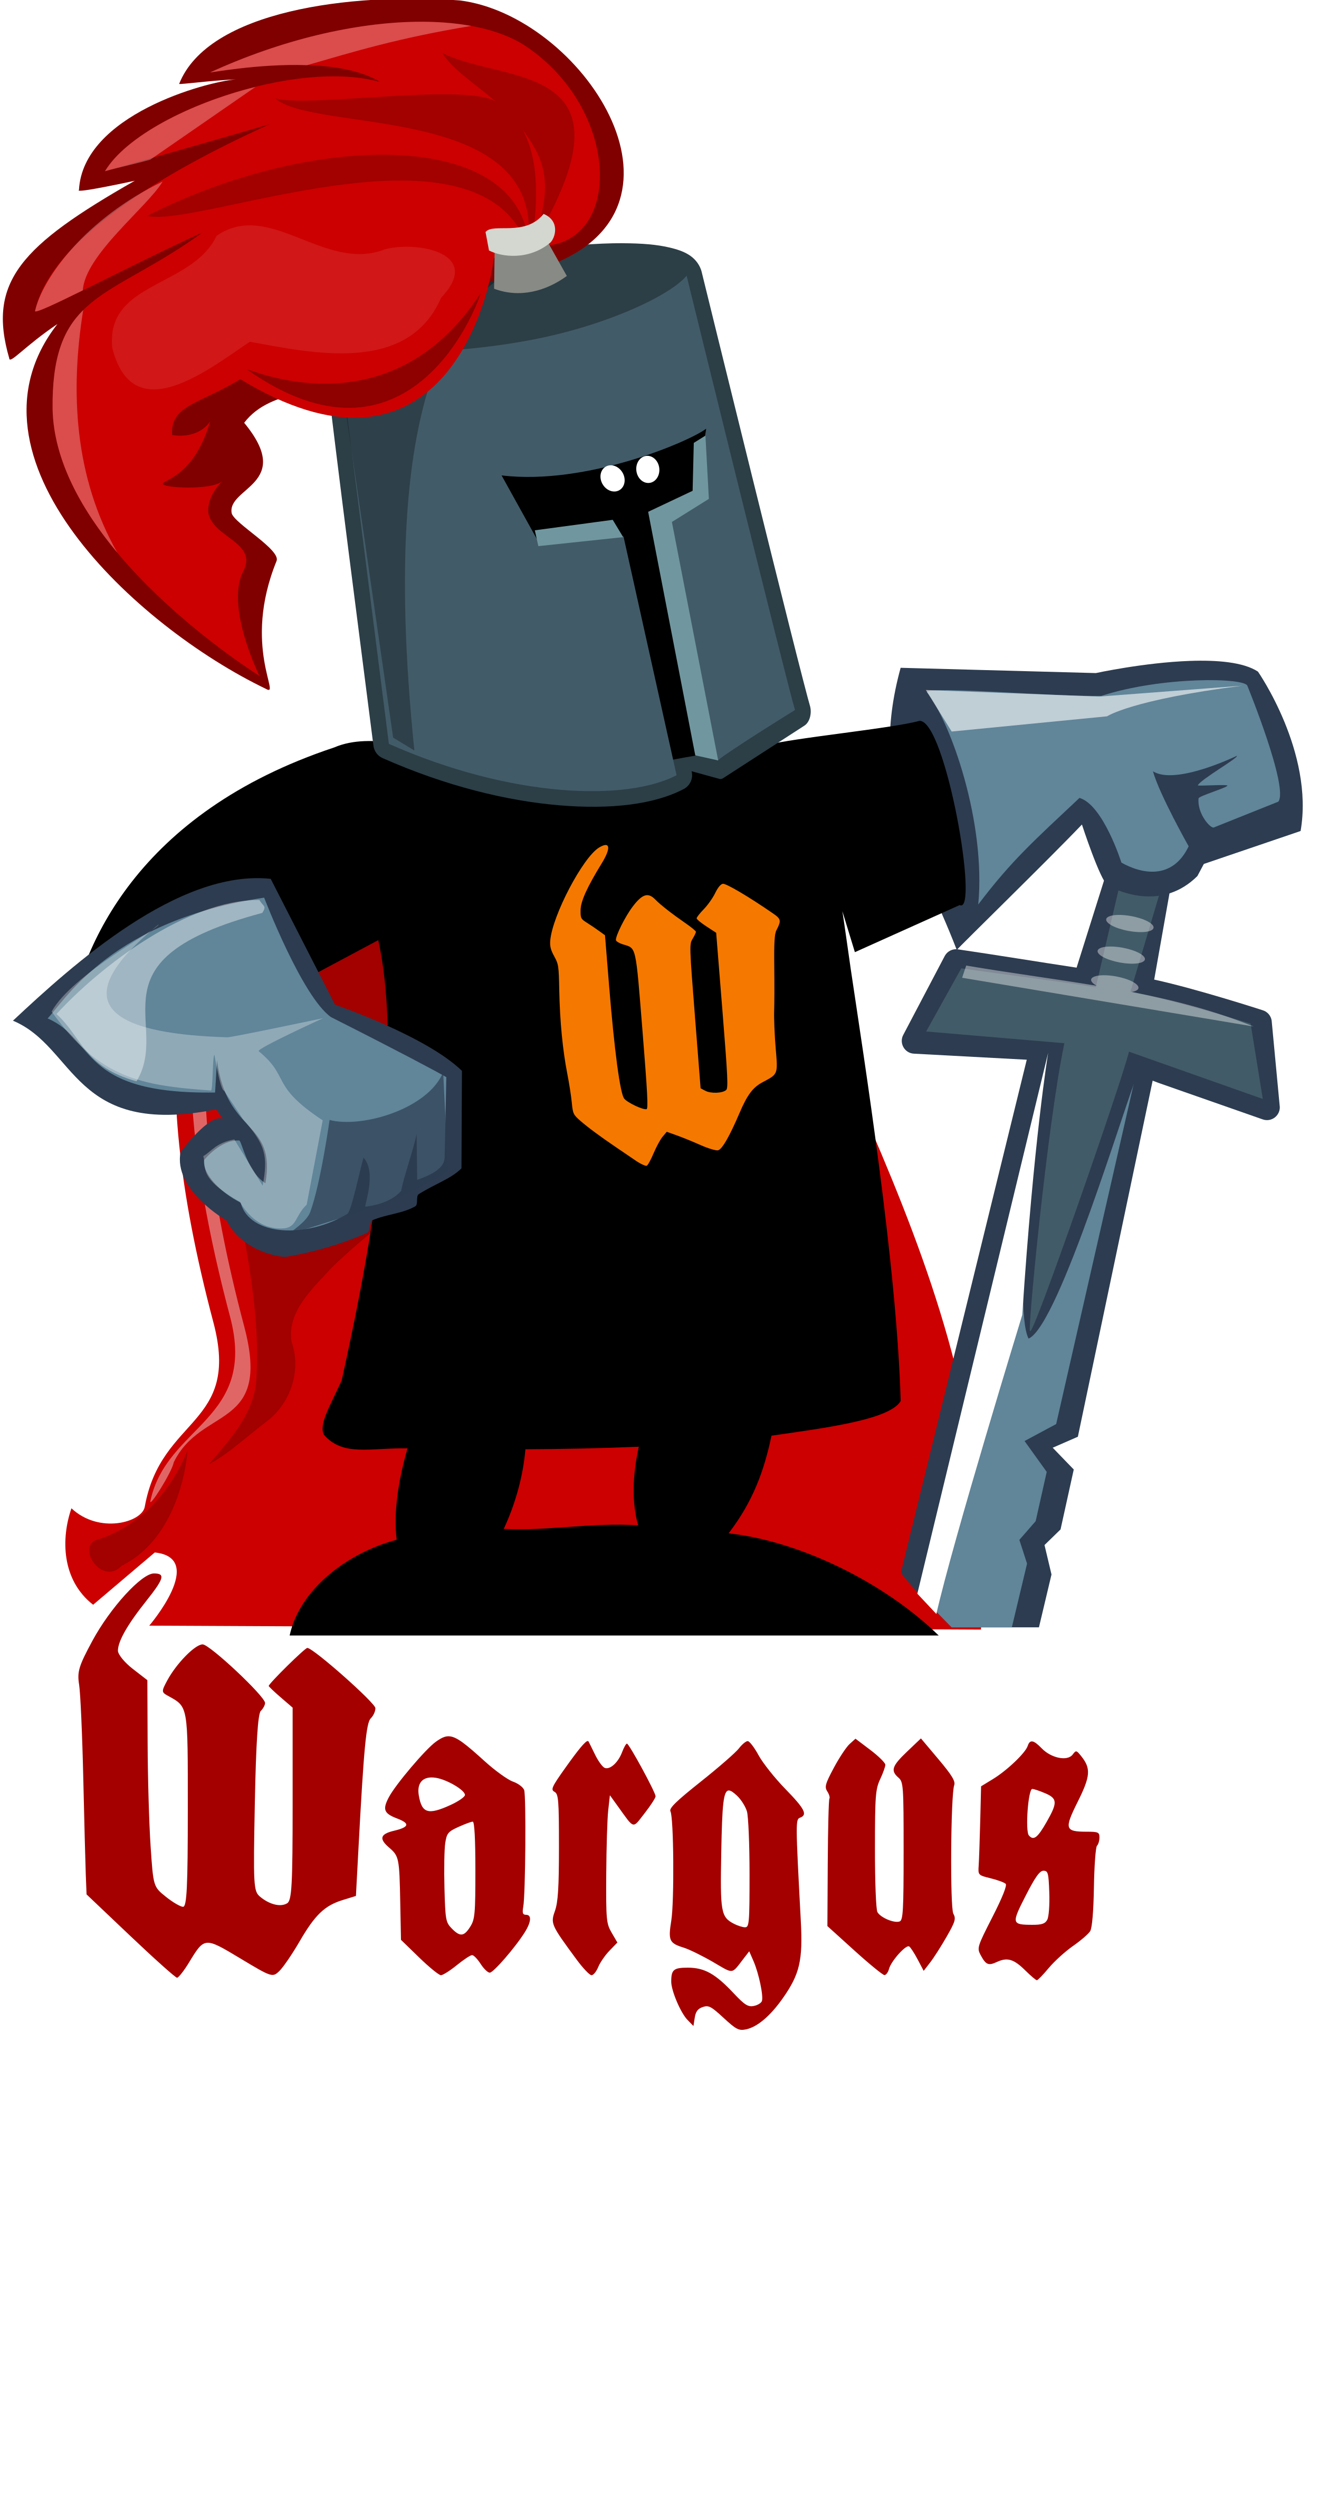 <?xml version="1.0" encoding="UTF-8" standalone="no"?>
<!-- Created with Inkscape (http://www.inkscape.org/) -->

<svg
   xmlns:dc="http://purl.org/dc/elements/1.1/"
   xmlns:cc="http://creativecommons.org/ns#"
   xmlns:rdf="http://www.w3.org/1999/02/22-rdf-syntax-ns#"
   xmlns:svg="http://www.w3.org/2000/svg"
   xmlns="http://www.w3.org/2000/svg"
   xmlns:sodipodi="http://sodipodi.sourceforge.net/DTD/sodipodi-0.dtd"
   xmlns:inkscape="http://www.inkscape.org/namespaces/inkscape"
   width="116.091"
   height="220"
   id="svg2"
   version="1.1"
   inkscape:version="0.91 r13725"
   sodipodi:docname="wargus.svg"
   inkscape:export-filename="/home/mimooh/wargus.png"
   inkscape:export-xdpi="90"
   inkscape:export-ydpi="90">
  <defs
     id="defs4">
    <filter
       style="color-interpolation-filters:sRGB"
       height="1.371"
       y="-0.185"
       width="1.177"
       x="-0.089"
       id="filter4519"
       inkscape:collect="always">
      <feGaussianBlur
         id="feGaussianBlur4521"
         stdDeviation="0.757"
         inkscape:collect="always" />
    </filter>
  </defs>
  <sodipodi:namedview
     id="base"
     pagecolor="#ffffff"
     bordercolor="#666666"
     borderopacity="1.0"
     inkscape:pageopacity="0.0"
     inkscape:pageshadow="2"
     inkscape:zoom="2"
     inkscape:cx="40.218292"
     inkscape:cy="109.26579"
     inkscape:document-units="px"
     inkscape:current-layer="layer1"
     showgrid="false"
     inkscape:window-width="934"
     inkscape:window-height="975"
     inkscape:window-x="0"
     inkscape:window-y="0"
     inkscape:window-maximized="0"
     fit-margin-top="0"
     fit-margin-left="0"
     fit-margin-right="0"
     fit-margin-bottom="0"
     showguides="true"
     inkscape:guide-bbox="true"
     inkscape:snap-bbox="false"
     inkscape:snap-global="false" />
  <g
     inkscape:label="Layer 1"
     inkscape:groupmode="layer"
     id="layer1"
     transform="translate(1939.734,-583.063)">
    <g
       transform="translate(-1.246,-1.414)"
       id="layer1-5"
       inkscape:label="Layer 1">
      <g
         transform="matrix(0.906,0,0,0.906,-746.489,91.513)"
         id="g3668">
        <path
           style="fill:#a40000"
           d="m -1300.72,696.951 c -1.2,0 -4.246,3.337 -5.983,6.555 -1.318,2.442 -1.484,2.994 -1.284,4.241 0.127,0.788 0.307,4.844 0.403,9.012 0.095,4.168 0.206,8.431 0.246,9.473 l 0.074,1.894 4.263,4.048 0,0 c 2.345,2.226 4.382,4.047 4.527,4.047 0.145,0 0.671,-0.671 1.17,-1.491 1.504,-2.473 1.503,-2.473 4.979,-0.383 3.054,1.837 3.129,1.861 3.791,1.223 0.371,-0.358 1.251,-1.645 1.956,-2.86 1.507,-2.597 2.439,-3.494 4.195,-4.035 l 1.287,-0.397 0.253,-4.726 c 0.516,-9.664 0.748,-12.103 1.192,-12.53 0.246,-0.236 0.447,-0.679 0.447,-0.983 0,-0.508 -6.04,-5.854 -6.614,-5.854 -0.234,0 -3.749,3.464 -3.749,3.695 0,0.057 0.523,0.555 1.161,1.105 l 1.161,1 0,9.342 c 0,7.93 -0.081,9.391 -0.536,9.666 -0.641,0.387 -1.716,0.123 -2.635,-0.649 -0.63,-0.529 -0.659,-1.07 -0.501,-9.103 0.114,-5.803 0.299,-8.669 0.58,-8.939 0.227,-0.219 0.413,-0.565 0.413,-0.77 0,-0.643 -5.379,-5.691 -6.063,-5.691 -0.735,0 -2.557,1.861 -3.448,3.522 -0.557,1.039 -0.554,1.124 0.052,1.46 2.013,1.119 1.955,0.797 1.955,11.036 0,7.497 -0.096,9.473 -0.46,9.473 -0.253,0 -1.006,-0.44 -1.675,-0.977 -1.214,-0.977 -1.215,-0.981 -1.48,-4.909 -0.146,-2.162 -0.277,-6.675 -0.29,-10.029 l -0.025,-6.099 -1.43,-1.108 c -0.786,-0.609 -1.429,-1.399 -1.429,-1.756 0,-0.912 0.92,-2.532 2.732,-4.808 1.758,-2.209 1.896,-2.695 0.764,-2.695 z m 28.709,15.819 c -0.432,-0.033 -0.81,0.167 -1.316,0.527 -0.998,0.71 -3.909,4.143 -4.567,5.385 -0.635,1.2 -0.486,1.584 0.803,2.072 1.265,0.479 1.18,0.839 -0.28,1.184 -1.37,0.323 -1.508,0.776 -0.503,1.64 0.964,0.828 1,1.006 1.085,5.363 l 0.071,3.6 1.769,1.718 c 0.973,0.945 1.923,1.718 2.111,1.718 0.188,0 0.883,-0.44 1.545,-0.978 0.662,-0.538 1.329,-0.978 1.483,-0.978 0.154,0 0.527,0.386 0.829,0.856 0.302,0.471 0.7,0.855 0.886,0.855 0.352,0 2.462,-2.432 3.393,-3.912 0.642,-1.02 0.695,-1.712 0.131,-1.712 -0.321,0 -0.378,-0.17 -0.267,-0.795 0.214,-1.193 0.286,-10.745 0.086,-11.321 -0.096,-0.276 -0.585,-0.645 -1.087,-0.82 -0.502,-0.175 -1.729,-1.058 -2.726,-1.961 -1.859,-1.685 -2.728,-2.386 -3.447,-2.44 z m 45.802,0.207 -1.347,1.282 c -1.465,1.395 -1.615,1.846 -0.84,2.522 0.484,0.422 0.507,0.753 0.507,7.136 0,5.76 -0.053,6.715 -0.385,6.837 -0.524,0.194 -1.861,-0.369 -2.161,-0.909 -0.137,-0.246 -0.242,-2.948 -0.239,-6.142 0,-5.151 0.054,-5.804 0.507,-6.767 0.276,-0.586 0.502,-1.217 0.502,-1.402 0,-0.185 -0.652,-0.83 -1.45,-1.434 l -1.45,-1.098 -0.575,0.521 c -0.316,0.287 -1.005,1.326 -1.531,2.311 -0.833,1.562 -0.913,1.855 -0.629,2.294 0.179,0.277 0.27,0.591 0.201,0.698 -0.069,0.107 -0.141,2.936 -0.16,6.287 l -0.034,6.091 2.624,2.376 c 1.443,1.307 2.755,2.379 2.914,2.384 0.159,0 0.36,-0.265 0.447,-0.598 0.197,-0.758 1.642,-2.374 1.956,-2.187 0.128,0.076 0.497,0.641 0.822,1.256 l 0.59,1.119 0.64,-0.83 c 0.352,-0.456 1.071,-1.581 1.595,-2.499 0.832,-1.453 0.915,-1.74 0.647,-2.222 -0.33,-0.595 -0.256,-11.538 0.084,-12.493 0.133,-0.374 -0.226,-0.964 -1.531,-2.513 l -1.705,-2.025 z m -32.375,0.251 c -0.239,0.028 -0.899,0.824 -2.151,2.582 -1.332,1.871 -1.456,2.144 -1.072,2.351 0.389,0.21 0.435,0.773 0.435,5.349 0,3.948 -0.089,5.366 -0.388,6.217 -0.437,1.241 -0.391,1.343 2.097,4.722 0.619,0.841 1.274,1.529 1.454,1.529 0.18,0 0.473,-0.358 0.651,-0.795 0.179,-0.437 0.671,-1.152 1.094,-1.588 l 0.768,-0.793 -0.555,-0.952 c -0.521,-0.894 -0.553,-1.243 -0.527,-5.687 0.015,-2.604 0.101,-5.395 0.191,-6.202 l 0.163,-1.467 0.761,1.055 c 1.653,2.293 1.41,2.229 2.612,0.694 0.587,-0.749 1.065,-1.49 1.065,-1.647 0,-0.38 -2.574,-5.115 -2.781,-5.115 -0.089,0 -0.299,0.369 -0.468,0.82 -0.38,1.013 -1.168,1.732 -1.687,1.54 -0.214,-0.079 -0.643,-0.67 -0.955,-1.313 -0.311,-0.643 -0.595,-1.213 -0.629,-1.266 -0.017,-0.027 -0.043,-0.038 -0.078,-0.034 z m 15.546,0.008 c -0.17,-3.1e-4 -0.558,0.324 -0.862,0.72 -0.304,0.396 -1.968,1.846 -3.697,3.22 -2.417,1.922 -3.096,2.589 -2.943,2.886 0.319,0.614 0.379,8.749 0.08,10.611 -0.313,1.945 -0.198,2.193 1.22,2.63 0.512,0.158 1.78,0.78 2.819,1.381 2.091,1.211 1.763,1.256 3.06,-0.42 l 0.473,-0.612 0.41,0.94 c 0.525,1.203 0.996,3.456 0.817,3.906 -0.077,0.191 -0.435,0.402 -0.799,0.469 -0.552,0.102 -0.874,-0.104 -1.953,-1.251 -1.776,-1.887 -2.824,-2.471 -4.439,-2.472 -1.384,0 -1.613,0.191 -1.613,1.361 0,0.878 0.912,3.024 1.575,3.707 l 0.582,0.599 0.127,-0.811 c 0.092,-0.593 0.301,-0.871 0.776,-1.032 0.573,-0.194 0.81,-0.07 2.026,1.053 1.203,1.112 1.473,1.254 2.14,1.125 1.106,-0.213 2.388,-1.291 3.619,-3.044 1.635,-2.328 1.946,-3.664 1.743,-7.482 -0.514,-9.683 -0.516,-9.881 -0.07,-10.046 0.75,-0.277 0.451,-0.858 -1.437,-2.794 -1.021,-1.047 -2.191,-2.52 -2.6,-3.274 -0.409,-0.754 -0.883,-1.371 -1.053,-1.371 z m 27.666,0.035 c -0.215,-0.038 -0.356,0.109 -0.463,0.435 -0.224,0.68 -2.001,2.375 -3.359,3.206 l -1.169,0.715 -0.084,3.367 c -0.047,1.852 -0.114,3.794 -0.15,4.316 -0.064,0.943 -0.055,0.951 1.157,1.25 0.671,0.166 1.329,0.407 1.463,0.536 0.155,0.15 -0.308,1.315 -1.283,3.226 -1.474,2.888 -1.513,3.015 -1.148,3.696 0.512,0.954 0.754,1.057 1.579,0.673 1.012,-0.471 1.636,-0.287 2.747,0.809 0.538,0.531 1.05,0.966 1.138,0.966 0.088,0 0.608,-0.536 1.154,-1.19 0.546,-0.654 1.607,-1.617 2.357,-2.139 0.75,-0.522 1.5,-1.17 1.666,-1.439 0.19,-0.308 0.325,-1.89 0.365,-4.28 0.035,-2.085 0.169,-3.895 0.3,-4.022 0.13,-0.128 0.237,-0.485 0.237,-0.795 0,-0.509 -0.117,-0.563 -1.22,-0.563 -2.136,0 -2.215,-0.257 -0.894,-2.904 1.242,-2.488 1.3,-3.239 0.345,-4.432 -0.472,-0.59 -0.501,-0.595 -0.842,-0.149 -0.502,0.659 -2.072,0.342 -2.988,-0.604 -0.404,-0.417 -0.693,-0.641 -0.908,-0.679 z m -58.38,3.495 c 0.136,-3.8e-4 0.282,0.012 0.437,0.037 1.095,0.182 2.812,1.199 2.812,1.665 0,0.184 -0.631,0.623 -1.402,0.975 -2.177,0.994 -2.79,0.808 -3.083,-0.933 -0.185,-1.099 0.285,-1.739 1.237,-1.744 z m 58.363,1.116 c 0.146,0 0.703,0.186 1.238,0.414 1.208,0.514 1.23,0.907 0.157,2.789 -0.886,1.554 -1.269,1.846 -1.726,1.315 -0.369,-0.428 -0.07,-4.518 0.331,-4.518 z m -29.446,0.153 c 0.192,0.019 0.437,0.205 0.752,0.496 0.398,0.367 0.836,1.06 0.974,1.538 0.138,0.478 0.251,3.208 0.252,6.065 0,4.79 -0.034,5.196 -0.443,5.187 -0.244,0 -0.734,-0.162 -1.088,-0.348 -1.248,-0.655 -1.329,-1.117 -1.217,-6.931 0.089,-4.621 0.192,-6.065 0.769,-6.008 z m -24.91,3.026 c 0.164,0 0.255,1.698 0.255,4.707 0,4.261 -0.047,4.783 -0.503,5.502 -0.607,0.96 -0.988,0.994 -1.798,0.163 -0.577,-0.592 -0.621,-0.833 -0.705,-3.934 -0.047,-1.817 -0.014,-3.78 0.076,-4.361 0.149,-0.956 0.273,-1.106 1.291,-1.568 0.62,-0.281 1.242,-0.51 1.383,-0.51 z m 55.443,4.768 c 0.442,0 0.498,0.213 0.564,2.138 0.042,1.202 -0.046,2.353 -0.199,2.628 -0.214,0.386 -0.529,0.49 -1.469,0.487 -1.991,-0.01 -2.015,-0.116 -0.624,-2.833 0.93,-1.818 1.361,-2.421 1.729,-2.421 z"
           id="path5436"
           inkscape:connector-curvature="0" />
        <g
           id="g4829"
           transform="matrix(1.628,0,0,1.628,-1471.902,663.024)">
          <path
             style="fill:#cc0000;stroke:none"
             d="m -1218.758,674.127 -27.301,0.602 c -4.801,6.618 -34.195,2.382 -20.516,53.979 2.604,9.824 -4.957,8.862 -6.5,17.465 -0.267,1.486 -4.33,2.607 -6.945,0.145 -0.987,2.853 -0.956,6.786 2.055,9.135 l 5.84,-4.953 c 4.966,0.529 -0.523,6.932 -0.523,6.932 l 78.773,0.375 c 2.06,-31.851 -16.232,-53.963 -24.883,-83.678 z"
             transform="matrix(0.63,0,0,0.63,906.64,-453.228)"
             id="path4831"
             inkscape:connector-curvature="0"
             sodipodi:nodetypes="ccsccccccc" />
          <path
             sodipodi:nodetypes="cccccccccccccc"
             inkscape:connector-curvature="0"
             id="path4833"
             d="m 118.289,-18.875 c -2.209,0.744 -7.771,2.964 -8.935,4.84 -1.634,7.545 2.532,15.589 1.881,23.616 -0.268,1.905 -1.612,3.35 -2.812,4.748 1.084,-0.545 2.35,-1.727 3.467,-2.566 1.437,-1.096 2.07,-3.046 1.47,-4.766 -0.277,-1.824 1.321,-3.209 2.426,-4.435 2.741,-2.611 5.85,-4.872 9.247,-6.553 -2.324,-4.4 -3.249,-9.414 -5.688,-13.764 -0.28,-0.425 -0.557,-0.926 -1.056,-1.121 z m -11.126,32.359 c -0.922,2.345 -2.762,4.461 -5.231,5.292 -1.58,0.279 0.085,2.895 1.289,1.608 2.539,-1.242 3.698,-4.283 3.942,-6.9 z"
             style="opacity:0.2;fill:#000000;stroke:none" />
          <path
             sodipodi:nodetypes="ccsscscccc"
             inkscape:connector-curvature="0"
             id="path4835"
             d="m 139.062,-28.556 -17.197,0.379 c -3.025,4.169 -20.791,1.188 -12.174,33.691 1.641,6.189 -3.78,6.458 -4.752,11.002 -0.101,0.472 1.288,-1.716 1.395,-2.312 1.659,-3.388 5.844,-1.907 4.204,-8.096 -8.617,-32.504 9.01,-30.116 12.035,-34.285 l 16.494,-0.363 c -0.002,-0.005 -0.002,-0.01 -0.004,-0.016 z"
             style="opacity:0.4;fill:#ffffff;stroke:none" />
        </g>
        <g
           id="g4837"
           transform="matrix(1.578,0,0,1.578,-1363.961,185.149)">
          <path
             sodipodi:nodetypes="cccccccccccccc"
             inkscape:connector-curvature="0"
             id="path4839"
             transform="matrix(1.032,0,0,1.032,78.966,389.26)"
             d="m 16.094,-96.93 c -0.37,-0.013 -0.912,0.11 -0.996,0.471 l -8.209,33.445 c -0.054,0.23 2.098,2.405 3.01,3.318 l 5.213,0 0.749,-3.153 -0.417,-1.757 0.957,-0.931 0.788,-3.574 -1.256,-1.3 1.501,-0.655 5.19,-24.707 c 0.113,-0.477 -0.239,-0.937 -0.729,-0.953 z"
             style="color:#000000;display:inline;overflow:visible;visibility:visible;fill:#2d3c50;fill-opacity:1;fill-rule:nonzero;stroke:none;enable-background:accumulate" />
          <path
             sodipodi:nodetypes="cccccccccccc"
             inkscape:connector-curvature="0"
             id="path4841"
             transform="matrix(1.032,0,0,1.032,78.966,389.26)"
             d="m 16.881,-96.154 -8.314,35.092 1.334,1.367 3.594,0 0.908,-3.801 -0.459,-1.418 0.972,-1.115 0.66,-2.94 -1.322,-1.841 1.886,-1.012 L 21.438,-95.062 Z"
             style="color:#000000;display:inline;overflow:visible;visibility:visible;fill:#618599;fill-opacity:1;fill-rule:nonzero;stroke:none;enable-background:accumulate" />
          <path
             style="color:#000000;display:inline;overflow:visible;visibility:visible;fill:#2d3c50;fill-opacity:1;fill-rule:nonzero;stroke:none;enable-background:accumulate"
             d="m 101.74,272.355 c -2.087,-4.5e-4 -3.795,1.708 -3.795,3.795 5.09e-4,1.143 0.604,2.133 1.469,2.846 l -2.535,8.049 c -2.55,-0.386 -4.792,-0.758 -7.305,-1.127 -0.325,-0.048 -0.645,0.11 -0.805,0.396 l -2.553,4.856 c -0.283,0.51 0.067,1.141 0.65,1.17 l 8.01,0.43 c -0.4,2.062 -1.978,15.125 -0.953,17.11 1.883,-0.806 6.058,-14.857 6.699,-16.243 l 1.057,0.408 0.237,0.091 6.412,2.246 c 0.566,0.208 1.146,-0.27 1.051,-0.865 l -0.492,-5.221 c -0.049,-0.302 -0.268,-0.549 -0.562,-0.633 0,0 -4.043,-1.312 -6.668,-1.883 l 1.445,-8.152 c 1.429,-0.562 2.431,-1.906 2.434,-3.477 l 0,-0.002 c 4.5e-4,-2.087 -1.708,-3.795 -3.795,-3.795 z"
             id="path4843"
             inkscape:connector-curvature="0"
             sodipodi:nodetypes="ccccccccccccccccccccccc" />
          <path
             sodipodi:nodetypes="ccccccccccccccc"
             inkscape:connector-curvature="0"
             id="path4845"
             d="m 101.74,273.145 c -1.66,-3.6e-4 -3.006,1.346 -3.006,3.006 4.84e-4,1.089 0.59,2.092 1.541,2.623 l -2.213,9.475 c -2.788,-0.441 -5.512,-0.758 -8.281,-1.164 l -2.164,3.889 8.512,0.723 c -1.048,4.898 -2.342,18.353 -2.103,17.699 0.064,0.673 5.687,-15.478 6.078,-17.179 l 8.239,2.911 -0.751,-4.64 c 0,0 -5.009,-1.528 -7.395,-1.965 l 2.954,-9.949 c 1.359,-0.316 1.592,-1.025 1.595,-2.42 3.6e-4,-1.66 -1.346,-3.006 -3.006,-3.006 z"
             style="color:#000000;display:inline;overflow:visible;visibility:visible;fill:#425b68;fill-opacity:1;fill-rule:nonzero;stroke:none;enable-background:accumulate" />
        </g>
        <path
           style="fill:#ffffff;fill-rule:evenodd;stroke:none"
           d="m -1213.843,646.357 -12.713,52.56 1.848,1.971 c 1.595,-7.053 8.344,-29.049 8.344,-29.049 1.123,-17.104 2.52,-25.482 2.52,-25.482 z"
           id="path4847"
           inkscape:connector-curvature="0"
           sodipodi:nodetypes="ccccc" />
        <path
           sodipodi:nodetypes="ccccccccccccccccccccccccc"
           style="color:#000000;display:inline;overflow:visible;visibility:visible;opacity:0.4;fill:#ffffff;fill-opacity:1;fill-rule:nonzero;stroke:none;enable-background:accumulate"
           d="m -1207.04,632.983 c -0.684,0.012 -1.124,0.167 -1.168,0.413 -0.075,0.398 0.896,0.911 2.167,1.144 1.271,0.233 2.36,0.1 2.432,-0.299 0.075,-0.398 -0.896,-0.911 -2.167,-1.144 -0.441,-0.081 -0.879,-0.121 -1.264,-0.114 z m -0.836,3.07 c -0.684,0.012 -1.124,0.167 -1.168,0.413 -0.07,0.398 0.9,0.908 2.167,1.141 1.269,0.233 2.356,0.099 2.429,-0.299 0.07,-0.398 -0.9,-0.908 -2.167,-1.141 -0.439,-0.081 -0.877,-0.12 -1.261,-0.114 z m -13.934,1.85 -0.395,1.184 28.312,4.735 c -3.87,-1.568 -7.84,-2.575 -11.85,-3.354 0.393,-0.063 0.63,-0.193 0.666,-0.367 0.076,-0.398 -0.893,-0.91 -2.164,-1.144 -0.441,-0.081 -0.879,-0.121 -1.264,-0.114 -0.684,0.012 -1.124,0.167 -1.168,0.413 -0.031,0.185 0.165,0.403 0.546,0.61 -4.22,-0.7 -8.465,-1.249 -12.682,-1.964 z"
           id="path4849"
           inkscape:connector-curvature="0" />
        <path
           sodipodi:nodetypes="scccccccccs"
           inkscape:connector-curvature="0"
           id="path4851"
           d="m -1200.097,608.309 c -4.431,0.162 -9.118,1.182 -9.118,1.182 l -18.964,-0.513 c -3.226,11.751 1.679,17.576 5.453,27.407 0.361,-0.435 9.132,-8.999 12.159,-12.184 0,0 1.744,5.369 2.519,5.95 1.259,0.646 5.333,2.391 8.697,-0.941 l 0.628,-1.179 9.399,-3.199 c 1.327,-7.64 -4.143,-15.483 -4.143,-15.483 -1.407,-0.924 -3.972,-1.136 -6.63,-1.039 z"
           style="color:#000000;display:inline;overflow:visible;visibility:visible;fill:#2d3c50;fill-opacity:1;fill-rule:nonzero;stroke:none;enable-background:accumulate" />
        <path
           sodipodi:nodetypes="csccccccccccccccscccccccccccccccc"
           id="path4853"
           d="m -1251.796,610.537 c -1.852,0.033 -3.843,0.598 -6.112,0.598 -4.366,0 -8.42,2.324 -11.772,6.28 -5.177,-0.411 -9.828,-2.283 -13.537,-0.696 -19.199,6.378 -24.626,19.435 -25.808,26.998 7.029,-0.479 10.629,-1.278 19.341,-2.537 l 10.761,-5.75 c 2.83,13.018 -1.524,33.557 -3.559,42.773 -1.202,2.635 -2.215,4.247 -1.727,5.269 1.853,2.157 4.54,1.258 8.128,1.326 -0.837,2.85 -1.402,6.181 -1.056,8.875 -4.928,1.322 -9.452,4.899 -10.398,9.306 l 63.054,0 c -5.426,-5.276 -13.663,-9.195 -20.412,-9.926 2.353,-3.061 3.449,-6.059 4.169,-9.486 5.321,-0.762 11.509,-1.563 12.549,-3.367 -0.379,-13.304 -3.576,-33.34 -4.845,-41.915 -0.078,-0.529 -0.739,-5.221 -0.819,-5.661 l 1.216,3.977 10.177,-4.575 c 1.938,1.005 -1.356,-17.967 -3.897,-17.897 -2.717,0.753 -12.319,1.661 -14.915,2.378 -1.489,0.411 -3.868,-3.779 -5.26,-3.38 -1.713,-2.122 -3.426,-2.621 -5.279,-2.588 z m -1.816,74.105 0,0.003 c -0.647,2.818 -0.67,5.541 -0.067,7.629 -4.455,-0.292 -8.654,0.54 -12.777,0.359 -0.095,-0.003 -0.185,-0.006 -0.28,-0.01 1.159,-2.478 1.89,-5.186 2.105,-7.737 3.565,-0.017 7.317,-0.09 11.018,-0.245 z"
           style="fill:#000000;fill-opacity:1;stroke:none"
           inkscape:connector-curvature="0" />
        <path
           sodipodi:nodetypes="cssccccsccccccccsscccccccccccccccccscc"
           style="color:#000000;display:inline;overflow:visible;visibility:visible;fill:#2c3e46;fill-opacity:1;fill-rule:nonzero;stroke:none;enable-background:accumulate"
           d="m -1255.106,567.734 c -5.242,-0.021 -12.483,1.031 -18.429,2.737 -2.972,0.853 -5.611,1.857 -7.568,3.074 -0.977,0.607 -1.809,1.27 -2.405,2.099 -0.537,0.749 -0.792,1.701 -0.684,2.667 1.489,12.716 3.181,25.512 4.799,38.248 0.067,0.523 0.403,0.976 0.885,1.19 6.134,2.719 12.067,4.154 17.14,4.584 5.071,0.43 9.274,-0.086 12.121,-1.581 0.607,-0.318 0.926,-1.012 0.771,-1.68 l -0.01,-0.046 2.7,0.743 c 0.115,0.032 0.239,0.012 0.339,-0.052 l 7.852,-5.077 c 0.369,-0.21 0.548,-0.584 0.629,-0.943 0.081,-0.36 0.071,-0.729 -0.032,-1.06 -0.149,-0.485 -0.958,-3.601 -1.985,-7.688 -1.028,-4.087 -2.32,-9.285 -3.585,-14.393 -2.531,-10.217 -4.954,-20.09 -4.954,-20.09 l 0,0 c -0.013,-0.047 -0.026,-0.095 -0.043,-0.142 -0.239,-0.678 -0.697,-1.165 -1.236,-1.492 -0.54,-0.328 -1.159,-0.516 -1.779,-0.666 -1.257,-0.305 -2.779,-0.421 -4.525,-0.428 z m 4.917,21.65 0.512,2.512 -2.509,1.498 c -0.556,0.332 -0.839,0.985 -0.7,1.618 l -0.01,-0.025 2.568,16.11 -3.619,-15.589 c -0.168,-0.723 -0.845,-1.219 -1.585,-1.162 l -6.819,0.521 -0.715,-3.037 c 3.424,0.166 6.513,-0.185 8.934,-0.875 1.693,-0.483 2.913,-1.033 3.94,-1.572 z"
           id="path4857"
           inkscape:connector-curvature="0" />
        <path
           style="fill:#000000;fill-rule:evenodd;stroke:none"
           d="m -1271.824,586.409 5.767,33.496 8.559,0.5 c 3.009,-1.824 6.154,-2.337 9.545,-2.924 l 2.535,-1.064 -1.887,-35.321 z"
           id="path4859"
           inkscape:connector-curvature="0"
           sodipodi:nodetypes="ccccccc" />
        <path
           style="fill:#425b68;fill-opacity:1;stroke:none"
           d="m -1255.112,569.241 c -10.059,-0.041 -28.752,4.155 -27.615,9.097 l 4.831,38.029 c 11.968,5.305 23.133,5.576 27.951,3.045 l -5.154,-23.179 -8.419,0.238 -3.428,-6.182 c 8.233,1.006 18.329,-3.327 19.88,-4.543 l -0.112,0.711 0.193,5.985 -4.43,2.247 5.436,23.311 c 1.276,-1.053 7.541,-4.923 7.541,-4.923 -0.846,-2.758 -10.549,-42.255 -10.549,-42.255 -0.38,-1.084 -2.772,-1.568 -6.125,-1.581 z"
           id="path4861"
           inkscape:connector-curvature="0"
           sodipodi:nodetypes="scccccccccccccs" />
        <path
           style="fill:#70979f;fill-opacity:1;stroke:none"
           d="m -1247.143,586.426 -1.131,0.706 -0.113,4.654 -4.32,2.041 4.577,23.656 2.225,0.493 -4.496,-23.163 3.592,-2.244 z m -9.005,8.178 -7.568,1.018 0.341,1.538 8.243,-0.875 z"
           id="path4863"
           inkscape:connector-curvature="0"
           sodipodi:nodetypes="cccccccccccccc" />
        <path
           sodipodi:nodetypes="cssssc"
           inkscape:connector-curvature="0"
           id="path4865"
           d="m -1248.598,569.951 c 0.343,1.693 -6.876,5.598 -15.753,7.231 -8.877,1.633 -18.251,1.391 -18.593,-0.302 -0.343,-1.693 7.684,-5.058 16.561,-6.691 8.877,-1.633 17.442,-1.931 17.785,-0.239 z"
           style="color:#000000;display:inline;overflow:visible;visibility:visible;fill:#2c3e46;fill-opacity:1;fill-rule:nonzero;stroke:none;enable-background:accumulate" />
        <path
           style="opacity:0.3;fill:#000000;fill-opacity:1;stroke:none"
           d="m -1275.417,617.012 c -3.764,-36.596 4.901,-44.658 10.658,-47.167 -6.024,0.393 -14.778,2.584 -18.367,7.412 0.362,1.631 5.645,38.502 5.645,38.502 z"
           id="path4869"
           inkscape:connector-curvature="0"
           sodipodi:nodetypes="ccccc" />
        <path
           sodipodi:nodetypes="ccccccssssscccc"
           inkscape:connector-curvature="0"
           id="path4873"
           d="m -1225.638,611.336 c 2.332,2.927 5.753,12.646 4.999,20.633 3.265,-4.31 5.433,-6.206 9.837,-10.353 2.313,0.694 4.07,6.287 4.07,6.287 1.927,1.086 4.946,1.744 6.534,-1.585 0,0 -2.845,-5.036 -3.47,-7.289 2.188,1.406 8.153,-1.503 8.153,-1.503 0.193,0.183 -3.523,2.297 -3.791,2.864 -0.051,0.106 2.902,-0.118 2.871,0.039 -0.038,0.191 -2.778,1.006 -2.802,1.231 -0.154,1.475 1.163,2.958 1.485,2.829 l 6.264,-2.507 c 1.04,-1.331 -2.997,-11.234 -2.997,-11.234 -0.165,-0.826 -8.302,-0.952 -14.189,0.958 -4.629,0.094 -16.462,-0.974 -16.965,-0.37 z"
           style="color:#000000;display:inline;overflow:visible;visibility:visible;fill:#618599;fill-opacity:1;fill-rule:nonzero;stroke:none;enable-background:accumulate" />
        <path
           sodipodi:nodetypes="cccccc"
           inkscape:connector-curvature="0"
           id="path4875"
           d="m -1225.726,611.136 2.505,4.034 15.1,-1.479 c 0,0 2.351,-1.603 13.137,-2.976 l -13.911,1.059 z"
           style="color:#000000;display:inline;overflow:visible;visibility:visible;opacity:0.6;fill:#ffffff;fill-opacity:1;fill-rule:evenodd;stroke:none;enable-background:accumulate" />
        <g
           transform="matrix(1.628,0,0,1.628,-1465.57,670.507)"
           id="g4877">
          <g
             id="g4879"
             transform="translate(23.423,-3.977)">
            <path
               transform="matrix(1.961,0,0,1.961,-274.664,-10.474)"
               sodipodi:nodetypes="ccccccccscccccccccc"
               inkscape:connector-curvature="0"
               id="path4881"
               d="m 189.055,-32.21 c -3.309,-0.243 -7.651,0.311 -8.532,2.541 -0.006,0.025 1.013,-0.109 1.724,-0.138 -0.919,0.075 -4.652,1.092 -4.772,3.364 -0.163,0.126 1.698,-0.28 1.698,-0.28 -3.46,1.973 -4.495,3.077 -3.82,5.402 0.008,0.199 0.477,-0.378 1.466,-1.042 -3.178,4.076 2.409,9.208 6.34,11.098 0.495,0.29 -0.733,-1.28 0.328,-3.888 0.139,-0.341 -1.285,-1.14 -1.365,-1.453 -0.147,-0.79 1.921,-0.885 0.38,-2.752 0.832,-1.103 2.555,-0.833 3.757,-1.613 0.638,-0.424 0.971,-0.95 1.195,-1.344 0.224,-0.393 0.343,-0.624 0.625,-0.826 0.282,-0.202 0.796,-0.414 1.854,-0.518 0.508,-0.05 0.779,-0.279 1.01,-0.387 0.23,-0.108 0.254,-0.082 0.219,-0.102 0.209,0.114 0.462,0.109 0.666,-0.014 4.771,-1.826 0.924,-7.594 -2.771,-8.048 z"
               style="fill:#800000;fill-opacity:1;fill-rule:evenodd;stroke:none" />
            <path
               style="fill:#cc0000;fill-rule:evenodd;stroke:none"
               d="m 100.896,-58.985 c 4.905,-0.029 4.831,-8.073 -0.837,-11.9 -3.441,-2.323 -11.155,-1.987 -18.858,1.539 -0.203,0.093 6.931,-1.391 10.146,0.583 -4.955,-1.424 -14.319,1.804 -16.434,5.317 3.462,-0.963 8.955,-2.547 9.833,-2.806 -6.568,2.981 -13.04,6.914 -13.999,11.123 -0.255,0.483 5.412,-2.582 9.996,-4.667 -5.522,4.022 -9.033,3.514 -8.954,10.553 0.187,8.371 12.344,15.907 12.344,15.907 0,0 -2.054,-4.149 -0.966,-6.241 0.892,-1.715 -1.78,-1.985 -2.08,-3.46 -0.119,-1.05 0.836,-1.918 0.836,-1.918 -0.639,0.569 -3.657,0.405 -3.559,0.147 0.11,-0.236 1.898,-0.504 2.827,-3.708 -0.787,1.128 -2.27,0.808 -2.27,0.808 -0.12,-1.781 1.657,-1.854 4.069,-3.33 11.523,7 14.694,-3.904 15.135,-7.232 0.904,-0.149 1.765,-1.268 2.77,-0.715 z"
               id="path4883"
               inkscape:connector-curvature="0"
               sodipodi:nodetypes="csscccccccscccccccc" />
            <path
               transform="translate(142.851,83.852)"
               id="path4885"
               d="m -47.812,-154.357 c 0.632,1.006 1.951,1.837 3.193,2.9 -1.88,-1.139 -11.392,0.41 -13.174,-0.199 2.303,2.096 15.781,0.27 15.133,8.416 l 0.252,-0.09 c 0.429,-3.217 0.126,-5.104 -0.605,-6.449 1.149,1.587 1.95,3.008 0.713,6.389 l 0.254,-0.139 c 5.985,-10.387 -2.202,-8.981 -5.766,-10.828 z m -2.898,6.086 c -4.353,-0.148 -9.82,1.15 -14.707,3.637 3.021,0.753 19.255,-6.039 22.549,1.439 l 0.189,-0.033 c -0.437,-3.301 -3.678,-4.895 -8.031,-5.043 z"
               style="color:#000000;display:inline;overflow:visible;visibility:visible;opacity:0.2;fill:#000000;fill-opacity:1;fill-rule:evenodd;stroke:none;enable-background:accumulate"
               inkscape:connector-curvature="0" />
            <path
               transform="translate(142.851,83.852)"
               sodipodi:nodetypes="scccscccccccccccc"
               inkscape:connector-curvature="0"
               id="path4887"
               d="m -49.402,-156.215 c -3.577,0.059 -7.915,1.033 -12.248,3.016 -0.131,0.06 2.807,-0.527 5.77,-0.424 2.792,-0.806 5.426,-1.621 9.801,-2.344 -1.003,-0.184 -2.118,-0.268 -3.322,-0.248 z m -9.549,3.885 c -3.924,0.971 -7.732,2.947 -8.986,5.031 0.796,-0.221 1.773,-0.425 2.704,-0.689 z m -5.544,5.65 c -4.626,2.218 -7.173,5.792 -7.608,7.7 -0.118,0.224 1.111,-0.356 2.846,-1.209 0.123,-2.117 3.868,-4.987 4.762,-6.491 z m -4.739,7.667 c -1.209,1.202 -1.863,2.837 -1.828,5.918 0.069,3.079 1.761,6.041 3.867,8.561 -2.573,-4.516 -2.821,-9.617 -2.039,-14.479 z"
               style="opacity:0.3;fill:#ffffff;fill-rule:evenodd;stroke:none" />
            <path
               sodipodi:nodetypes="ccc"
               inkscape:connector-curvature="0"
               id="path4889"
               d="m 83.397,-51.611 c 0.082,-0.106 8.48,3.857 13.939,-4.562 -0.329,1.14 -4.402,11.281 -13.939,4.562 z"
               style="color:#000000;display:inline;overflow:visible;visibility:visible;opacity:0.3;fill:#000000;fill-opacity:1;fill-rule:evenodd;stroke:none;enable-background:accumulate" />
            <path
               inkscape:connector-curvature="0"
               id="path4891"
               d="m 94.976,-55.9 c -1.972,4.568 -7.632,3.321 -11.415,2.631 -2.41,1.602 -6.966,5.302 -8.211,0.366 -0.409,-3.981 4.755,-3.587 6.227,-6.692 3.181,-2.19 6.435,2.213 10.039,0.809 1.957,-0.516 5.894,0.232 3.359,2.887 z"
               style="color:#000000;display:inline;overflow:visible;visibility:visible;opacity:0.3;fill:#ffffff;fill-opacity:1;fill-rule:evenodd;stroke:none;filter:url(#filter4519);enable-background:accumulate" />
          </g>
          <g
             id="g4893"
             transform="translate(-3.27,-4.773)">
            <path
               sodipodi:nodetypes="ccccc"
               inkscape:connector-curvature="0"
               id="path4895"
               d="m 124.828,-55.639 0.046,-3.115 2.661,-0.553 1.634,2.907 c -1.247,0.913 -2.823,1.337 -4.341,0.761 z"
               style="color:#000000;display:inline;overflow:visible;visibility:visible;fill:#888a85;fill-opacity:1;fill-rule:nonzero;stroke:none;enable-background:accumulate" />
            <path
               sodipodi:nodetypes="ccccc"
               inkscape:connector-curvature="0"
               id="path4897"
               d="m 127.783,-60.103 c 1,0.421 0.699,1.423 0.401,1.713 -1.278,1.068 -2.901,0.869 -3.66,0.468 l -0.207,-1.1 c 0.462,-0.57 2.35,0.305 3.466,-1.081 z"
               style="color:#000000;display:inline;overflow:visible;visibility:visible;fill:#d3d7cf;fill-opacity:1;fill-rule:nonzero;stroke:none;enable-background:accumulate" />
          </g>
        </g>
        <ellipse
           transform="matrix(0.82,1.406,-1.406,0.82,-1471.902,663.024)"
           ry="0.688"
           rx="0.812"
           cy="-136.919"
           cx="28.329"
           id="ellipse4899"
           style="color:#000000;display:inline;overflow:visible;visibility:visible;fill:#ffffff;fill-opacity:1;fill-rule:nonzero;stroke:none;enable-background:accumulate" />
        <ellipse
           transform="matrix(0.195,1.616,-1.616,0.195,-1471.902,663.024)"
           style="color:#000000;display:inline;overflow:visible;visibility:visible;fill:#ffffff;fill-opacity:1;fill-rule:nonzero;stroke:none;enable-background:accumulate"
           id="ellipse4901"
           cx="-28.588"
           cy="-139.07"
           rx="0.812"
           ry="0.688" />
        <path
           style="color:#000000;display:inline;overflow:visible;visibility:visible;fill:#f57900;fill-opacity:1;fill-rule:nonzero;stroke:none;enable-background:accumulate"
           d="m -1253.982,656.805 c -0.522,-0.356 -1.349,-0.918 -1.839,-1.25 -1.544,-1.047 -2.751,-1.94 -3.485,-2.582 -0.666,-0.582 -0.717,-0.691 -0.817,-1.743 -0.056,-0.617 -0.253,-1.872 -0.433,-2.789 -0.453,-2.312 -0.725,-5.117 -0.785,-8.102 -0.048,-2.418 -0.071,-2.57 -0.493,-3.339 -0.338,-0.614 -0.429,-0.976 -0.384,-1.521 0.203,-2.437 3.17,-8.092 4.744,-9.041 1.071,-0.646 1.188,0.015 0.269,1.515 -1.444,2.353 -2.054,3.702 -2.067,4.567 -0.011,0.767 0.033,0.855 0.589,1.204 0.33,0.207 0.867,0.569 1.192,0.805 l 0.592,0.428 0.385,4.746 c 0.528,6.481 1.084,10.647 1.486,11.13 0.331,0.398 1.801,1.092 2.161,1.02 0.177,-0.035 0.102,-1.499 -0.388,-7.589 -0.677,-8.416 -0.588,-8.018 -1.881,-8.415 -0.378,-0.116 -0.694,-0.306 -0.703,-0.421 -0.031,-0.428 0.9,-2.29 1.623,-3.245 0.936,-1.237 1.499,-1.416 2.199,-0.7 0.521,0.534 1.585,1.365 3.004,2.349 0.515,0.357 0.941,0.71 0.947,0.785 0.01,0.075 -0.137,0.381 -0.317,0.68 -0.324,0.539 -0.322,0.62 0.222,7.535 l 0.55,6.99 0.46,0.244 c 0.537,0.285 1.681,0.241 2.024,-0.077 0.205,-0.191 0.155,-1.247 -0.367,-7.746 l -0.605,-7.525 -0.944,-0.615 c -0.519,-0.338 -0.948,-0.692 -0.953,-0.786 -0.01,-0.094 0.306,-0.494 0.69,-0.888 0.384,-0.394 0.881,-1.096 1.105,-1.56 0.262,-0.543 0.528,-0.868 0.746,-0.911 0.297,-0.059 2.538,1.263 4.864,2.869 0.801,0.553 0.833,0.702 0.349,1.639 -0.189,0.366 -0.24,1.213 -0.213,3.505 0.02,1.662 0.016,3.611 -0.01,4.33 -0.026,0.719 0.04,2.338 0.146,3.597 0.217,2.61 0.251,2.526 -1.26,3.33 -0.958,0.51 -1.498,1.228 -2.254,3.003 -0.972,2.28 -1.7,3.54 -2.09,3.617 -0.211,0.042 -0.971,-0.186 -1.689,-0.507 -0.718,-0.321 -1.752,-0.742 -2.297,-0.937 l -0.991,-0.354 -0.4,0.475 c -0.22,0.262 -0.611,0.978 -0.869,1.593 -0.258,0.615 -0.558,1.167 -0.668,1.227 -0.109,0.06 -0.626,-0.182 -1.147,-0.538 z"
           id="path3276-2"
           inkscape:connector-curvature="0" />
        <g
           id="g3489"
           transform="matrix(0.997,0.08,-0.08,0.997,49.621,99.724)">
          <g
             transform="matrix(0.856,-0.164,0.164,0.856,-301.288,-120.176)"
             id="g3416">
            <path
               style="color:#000000;display:inline;overflow:visible;visibility:visible;fill:#2d3c50;fill-opacity:1;fill-rule:nonzero;stroke:none;enable-background:accumulate"
               d="m -1279.516,637.103 c -10.083,-2.21 -22.978,7.108 -30.276,12.581 6.724,3.719 5.202,13.692 21.423,12.294 0,0 0.264,0.408 0.616,1.123 -1.345,-0.809 -5.058,3.155 -5.058,3.155 -1.33,4.133 4.264,8.164 4.264,8.164 1.249,3.492 5.396,4.772 6.2,4.732 2.516,-0.123 6.216,-0.673 9.247,-1.682 0.317,-0.105 0.377,-1.217 0.694,-1.314 1.63,-0.497 3.49,-0.381 4.932,-1.028 0.362,-0.162 0.172,-1.129 0.519,-1.297 2.033,-0.989 3.704,-1.28 5.052,-2.34 l 1.238,-10.795 c -3.516,-4.286 -13.255,-8.871 -13.255,-8.871 z"
               id="path4855"
               inkscape:connector-curvature="0"
               sodipodi:nodetypes="ccccscssssscccc" />
            <path
               sodipodi:nodetypes="ccccscccccccsccccc"
               inkscape:connector-curvature="0"
               id="path4871"
               d="m -1305.921,649.854 c 2.413,-2.109 8.463,-10.071 25.45,-10.748 0,0 3.005,11.457 5.958,14.046 7.321,4.767 10.742,7.113 12.043,8.049 l -1.158,8.847 c -0.16,1.22 -1.598,1.771 -3.32,2.178 l 0.496,-5.099 c -0.576,1.83 -1.915,4.487 -2.403,6.122 -1.287,1.175 -3.216,1.31 -4.131,1.317 -0.286,0.111 1.725,-3.584 0.368,-5.458 -0.411,0.912 -1.995,5.795 -2.459,6.026 -4.756,2.234 -11.14,1.347 -11.702,-2.529 -2.193,-1.404 -3.918,-3.763 -3.521,-5.174 0,0 2.051,-2.059 4.073,-1.732 0.327,-0.173 0.441,3.468 2.427,5.059 1.992,-6.926 -3.729,-5.744 -3.865,-14.221 l -0.609,3.559 c -15.2,-1.446 -12.496,-7.3 -17.648,-10.24 z"
               style="color:#000000;display:inline;overflow:visible;visibility:visible;fill:#618599;fill-opacity:1;fill-rule:nonzero;stroke:none;enable-background:accumulate" />
            <path
               sodipodi:nodetypes="ccccc"
               inkscape:connector-curvature="0"
               id="path4905"
               d="m -1281.025,639.308 c -8.058,-0.911 -18.455,5.435 -23.858,10.166 2.583,2.943 2.362,6.157 8.04,8.427 4.636,-6.022 -4.135,-14.063 15.986,-17.127 0.594,-0.769 0.193,-0.651 -0.168,-1.466 z"
               style="color:#000000;display:inline;overflow:visible;visibility:visible;opacity:0.4;fill:#ffffff;fill-opacity:1;fill-rule:evenodd;stroke:none;enable-background:accumulate" />
          </g>
          <path
             style="color:#000000;display:inline;overflow:visible;visibility:visible;opacity:0.3;fill:#ffffff;fill-opacity:1;fill-rule:evenodd;stroke:none;enable-background:accumulate"
             d="m -1302.577,640.319 c 0.18,0.335 -7.939,5.433 -9.671,9.256 5.169,6.128 9.185,6.455 16.04,6.406 0.195,-10e-4 -0.138,-3.472 0.063,-3.474 0,0 0.83,3.4 1.214,3.397 l 2.032,2.583 c 2.327,2.272 2.755,3.296 2.435,6.306 l -3.104,-4.26 c -1.757,0.487 -2.006,1.225 -2.871,1.86 0.4,1.126 -0.351,2.141 3.891,4.141 1.562,2.219 3.274,2.345 4.281,2.25 1.484,-0.141 1.141,-1.331 2.211,-2.491 l 0.896,-8.293 c -5.431,-2.996 -3.435,-3.912 -6.733,-6.196 -0.291,-0.202 5.991,-3.702 5.991,-3.702 0,0 -8.921,2.648 -9.155,2.6 -9.643,0.483 -17.193,-1.126 -7.522,-10.382 z"
             id="path4427-3"
             inkscape:connector-curvature="0"
             sodipodi:nodetypes="ccssccccccsccsccc" />
          <path
             style="color:#000000;display:inline;overflow:visible;visibility:visible;opacity:0.7;fill:#2d3c50;fill-opacity:1;fill-rule:nonzero;stroke:none;enable-background:accumulate"
             d="m -1284.496,657.911 c 3.132,0.573 9.455,-1.804 10.627,-5.51 l 1.231,9.526 c -4.428,3.546 -10.615,5.522 -15.043,7.457 0.386,-0.455 1.759,-1.432 2.032,-2.424 0.791,-2.874 1.153,-9.048 1.153,-9.048 z"
             id="path4431-5"
             inkscape:connector-curvature="0"
             sodipodi:nodetypes="ccccsc" />
        </g>
      </g>
      <g
         id="text3537-59"
         style="color:#000000;font-style:normal;font-weight:normal;font-size:56.96px;line-height:125%;font-family:Sans;letter-spacing:0px;word-spacing:0px;clip-rule:nonzero;display:inline;overflow:visible;visibility:visible;opacity:1;isolation:auto;mix-blend-mode:normal;color-interpolation:sRGB;color-interpolation-filters:linearRGB;solid-color:#000000;solid-opacity:1;fill:#5c3566;fill-opacity:1;fill-rule:nonzero;stroke:none;stroke-width:1.245;stroke-linecap:butt;stroke-linejoin:miter;stroke-miterlimit:4;stroke-dasharray:none;stroke-dashoffset:0;stroke-opacity:1;color-rendering:auto;image-rendering:auto;shape-rendering:auto;text-rendering:auto;enable-background:accumulate"
         transform="matrix(0.871,-0.003,0.002,1.148,0,0)" />
    </g>
    <g
       transform="matrix(0.871,-0.003,0.002,1.148,0,0)"
       style="color:#000000;font-style:normal;font-weight:normal;font-size:56.96px;line-height:125%;font-family:Sans;letter-spacing:0px;word-spacing:0px;clip-rule:nonzero;display:inline;overflow:visible;visibility:visible;opacity:1;isolation:auto;mix-blend-mode:normal;color-interpolation:sRGB;color-interpolation-filters:linearRGB;solid-color:#000000;solid-opacity:1;fill:#5c3566;fill-opacity:1;fill-rule:nonzero;stroke:none;stroke-width:1.245;stroke-linecap:butt;stroke-linejoin:miter;stroke-miterlimit:4;stroke-dasharray:none;stroke-dashoffset:0;stroke-opacity:1;color-rendering:auto;image-rendering:auto;shape-rendering:auto;text-rendering:auto;enable-background:accumulate"
       id="text3537" />
  </g>
</svg>
